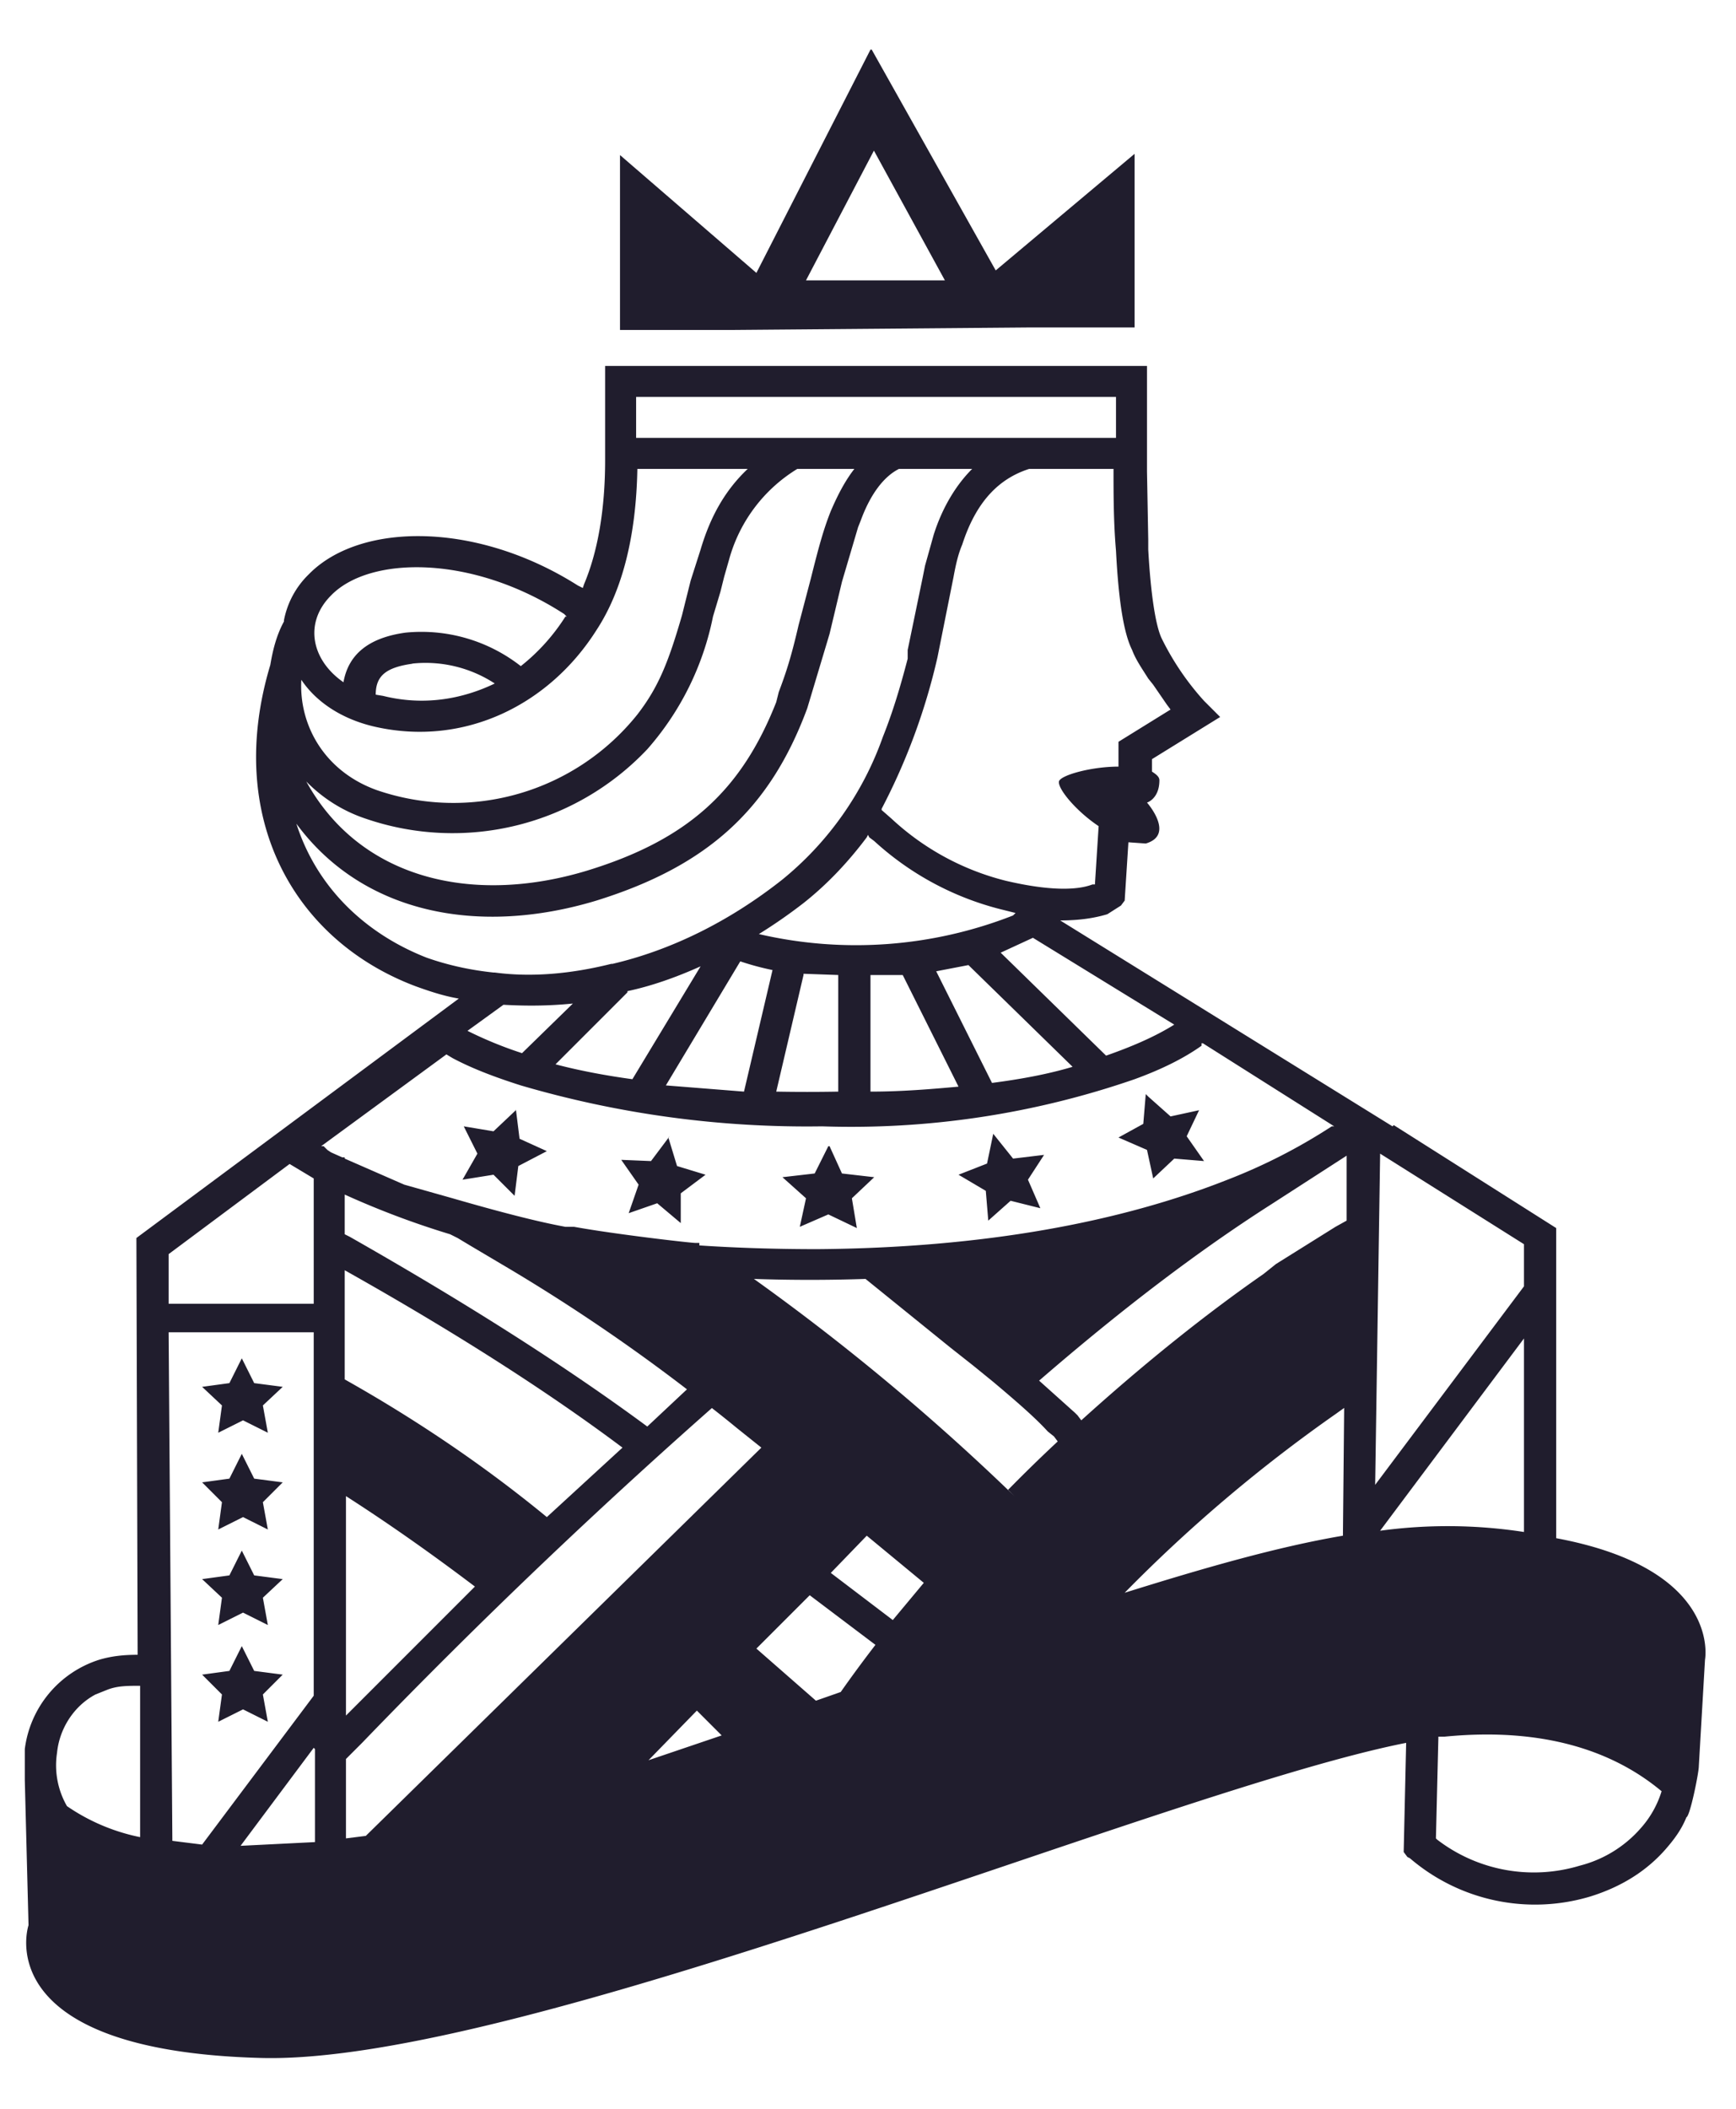 <svg xmlns="http://www.w3.org/2000/svg" viewBox="0 0 140 170"><path fill="#201D2D" d="M92.5 29.5V38l.1 5.5v.8c.2 3.6.6 6.2 1.1 7.2a21.8 21.8 0 003.4 5l.3.3 1 1-5.5 3.4v1c.3.2.6.4.6.7 0 1.5-1 1.8-1 1.8s2.3 2.6-.1 3.3l-1.4-.1-.3 4.7-.3.4-1.1.7c-1 .3-2.2.5-3.8.5l26.8 16.6.1-.1 13.1 8.3v25c13.4 2.5 12 9.8 12 9.8l-.5 8.6c0 .5-.7 4-1 4.1-.4 1-1 1.8-1.7 2.6-1.5 1.7-3.5 3-6.1 3.8a15.5 15.5 0 01-14.5-3.1l-.2-.1-.3-.4.2-8.8c-19.3 3.8-71.5 26-92.4 25.4-22.1-.6-18.7-10.7-18.7-10.7L2 143.5V140 141a8.7 8.7 0 016-7.2c1-.3 2-.4 3.1-.4L11 99.8l26-19.3c-1.2-.2-2.4-.6-3.5-1-9.8-3.7-15.4-13.6-11.7-25.9.2-1.2.5-2.4 1.1-3.5V50a7 7 0 012-3.7c4.1-4.2 13.5-4.3 21.7.9l.4.2.1-.3c1.1-2.6 1.7-6 1.7-10v-7.6h43.7zm24 110.5h-.5l-.2 8.2.1.1a12.8 12.8 0 0011.5 2.1 9.7 9.7 0 004.9-3 8 8 0 001.7-3c-3-2.5-8.3-5.3-17.5-4.4zm-91.2.9l-5.9 7.9 6-.3V141zm0-33.5H13.6l.3 41 2.4.3 9-12v-29.3zm32.1 6l1.5-1.2a486 486 0 00-29.7 28.3l-1.3 1.3v6.4l1.6-.2 31.9-31.3-2-1.6a96 96 0 00-2-1.6zM8.7 136.2l-1 .4c-1.7.9-2.9 2.7-3.1 4.7a6.6 6.6 0 00.8 4.3 16 16 0 005.9 2.5v-12.2c-1 0-1.8 0-2.6.3zm47.4 1.8l-3.8 3.9 5.9-2-2-2zm-36.6-5.3l1 2 2.3.3-1.6 1.6.4 2.2-2-1-2 1 .3-2.2-1.6-1.6 2.2-.3 1-2zm8.4-12.1v17.7l10.4-10.4c-3.7-2.8-7.4-5.4-11.2-7.8l.8.5zm37.4 8l-4.3 4.3 4.8 4.2 2-.7a107.8 107.8 0 012.8-3.8l-5.3-4zm-45.8-3.6l1 2 2.3.3-1.6 1.5.4 2.2-2-1-2 1 .3-2.2-1.6-1.5 2.2-.3 1-2zm50.4-1.2l-2.9 3 5 3.8 2.5-3-4.6-3.8zm38.5-10.3l-.7.5a121.1 121.1 0 00-17 14.4c6.4-2 12.3-3.7 17.6-4.6l.1-10.3zm14.5-5.6l-11.6 15.5a40.4 40.4 0 0111.6.1v-15.6zm-103.4 9.3l1 2 2.3.3-1.6 1.6.4 2.2-2-1-2 1 .3-2.2-1.6-1.6 2.2-.3 1-2zm8.3-14.8v8.8c6.4 3.6 11.8 7.4 16.3 11.1l6.1-5.6c-6-4.5-13.5-9.3-22.4-14.3zm42 .7a134.5 134.5 0 01-9 0 185 185 0 0121 17.5l-.5-.5a126.9 126.9 0 014-3.9l-.3-.4-.5-.4c-1-1.1-2.5-2.4-4.4-4l-1.6-1.3-1.9-1.5-6.8-5.5zm41.5-10l-.4 26.6 12-16v-3.4l-11.6-7.3zm-91.8 16.4l1 2 2.3.3-1.6 1.5.4 2.2-2-1-2 1 .3-2.2-1.6-1.5 2.2-.3 1-2zm8.3-13.2v3.2l.4.2c9.5 5.4 17.5 10.5 24 15.3l3.2-3a147.2 147.2 0 00-14.8-10l-2.7-1.6-1-.6-.6-.3a69 69 0 01-8.5-3.2zm80.9-3.2l-6.2 4c-5.8 3.7-12 8.4-18.7 14.2l2.9 2.6.2.2.3.4c5.2-4.7 10.1-8.6 14.7-11.8l1-.8 4.8-3 .9-.5V93zm-85.3.7l-9.8 7.3v4h11.7V95l-2-1.2zm73.5-9.5c-1.4 1-3.2 1.9-5.4 2.7a70 70 0 01-25.2 3.8A82 82 0 0142 87.5c-2.2-.7-4-1.4-5.5-2.2L36 85l-10.1 7.4h.2l.3.3.3.2.9.4h.2v.1l4.8 2.1 3.9 1.1c3.8 1.1 6.9 1.9 9.1 2.3h.7c3.3.6 9.4 1.3 9.8 1.3h.3v.2c3 .2 6.2.3 9.5.3 13.5-.1 24.5-2.2 33.1-5.6a45.5 45.5 0 008.4-4.3h.2L97 84.1h-.1zm-30 8.1l1 2.2 2.6.3-1.8 1.7.4 2.4-2.3-1.1-2.3 1 .5-2.3-1.9-1.7 2.6-.3 1.1-2.2zm-13-.7l.7 2.3 2.3.7-2 1.5v2.4L53 97l-2.3.8.8-2.3-1.4-2 2.4.1 1.5-2zm26.2-.3l1.6 2 2.5-.3-1.3 2 1 2.3-2.4-.6-1.8 1.6-.2-2.4-2.2-1.3 2.3-.9.5-2.4zm-38.5-2l.3 2.4 2.2 1-2.3 1.2-.3 2.4-1.7-1.7-2.5.4 1.2-2.1-1.1-2.2 2.4.4 1.8-1.7zm51-1l1.8 1.6 2.3-.5-1 2.1 1.4 2-2.4-.2L93 95l-.5-2.3-2.3-1 2-1.1.2-2.4zm-27.8-9.8L62.6 88a136.9 136.9 0 005 0v-9.4l-2.8-.1zm5.4.2V88c2.5 0 4.9-.2 7.1-.4l-4.5-9h-2.6zm-10.5-1.3l-6 10 6.3.5 2.3-9.8a22 22 0 01-2.6-.7zm15.8.8l4.5 9c2.3-.3 4.5-.7 6.5-1.3l-8.4-8.2-2.6.5zM50.6 80l-5.8 5.8c1.9.5 4 .9 6.2 1.2l5.5-9.1c-2 .9-4 1.6-5.9 2zm30.1-3.2l8.5 8.3c2-.7 3.9-1.5 5.5-2.5l-11.4-7-2.6 1.2zM40.6 81l-2.9 2.1a32 32 0 004.4 1.8l4.1-4c-2 .2-3.8.2-5.6.1zm37.8-43.2h-5.9c-1.2.6-2.3 2-3.1 4.2l-.2.5-1.3 4.4-1 4.2-1.8 6c-3 8.1-8 12.7-17 15.5-9.6 2.9-18.9 1-24.2-6.2 1.6 5 5.4 8.8 10.5 10.8 1.7.6 3.5 1 5.4 1.2h.1c3 .4 6.2.1 9.4-.7h.1c4.7-1.1 9.4-3.4 13.7-6.8a26 26 0 008.1-11.5c.8-2 1.4-4 2-6.3v-.7l1.2-5.8.2-1 .7-2.5c.7-2.2 1.8-4 3.1-5.3zM70 67.3l-.1.2c-1.5 2-3.2 3.8-5.1 5.3a42 42 0 01-3.6 2.5 34.7 34.7 0 0020.5-1.5l.2-.2-1.2-.3a23.7 23.7 0 01-10.2-5.5l-.4-.3-.1-.2zm20-29.5H83c-2.5.8-4.3 2.7-5.4 6.1-.3.7-.5 1.5-.7 2.6l-.8 4-.5 2.5a50.6 50.6 0 01-4.5 12.2v.1l.8.7a21 21 0 009.2 5c3.4.8 5.7.8 7 .3h.2l.3-4.7c-1.8-1.2-3.3-3-3.2-3.6.1-.5 2.6-1.2 4.8-1.2v-2l4.2-2.6-.3-.4-1.1-1.6-.4-.5c-.5-.8-1-1.5-1.3-2.3-.7-1.4-1.1-4.1-1.3-8-.2-2.3-.2-4.6-.2-6.6zm-21 0h-4.7a12.4 12.4 0 00-5.5 7.3l-.4 1.4-.3 1.2-.6 2a23 23 0 01-5.3 10.7A21.6 21.6 0 0129.5 66a12 12 0 01-4.8-3C29 70.8 38 73 47.3 70.2c8.2-2.5 12.5-6.5 15.3-13.6l.2-.8c.6-1.6 1-2.8 1.6-5.4l1-3.8c.6-2.4 1-3.9 1.6-5.4.6-1.4 1.2-2.5 1.9-3.4zm-8.7 0h-8.9c-.1 5.4-1.2 9.8-3.3 13-3.8 6-10.6 9.4-17.8 7.8-2.7-.6-4.8-2-6-3.8-.2 3.7 1.9 7.4 6.1 8.9a19 19 0 0021-6.1c1.7-2.2 2.5-4.2 3.6-8l.7-2.8.8-2.5c.8-2.7 2-4.8 3.8-6.5zm-27 15.7c-2.2.3-3 1-3 2.5l.6.1c3.2.8 6.3.3 9-1a10.2 10.2 0 00-6.7-1.6zM26.7 48c-2.2 2.2-1.6 5.2 1 7 .4-2.3 2.1-3.6 5-4a13 13 0 019.3 2.7 16 16 0 003.6-4h.1l-.2-.2c-7.4-4.8-15.7-4.7-18.8-1.5zm63-16H51.3v3.3H90V32zM70.3 4l10 17.8 11.2-9.4v14h-8.7l-24 .2H50V12.5L61 22 70.2 4zm.2 8.1L65 22.6h11.2L70.4 12z"></path></svg>